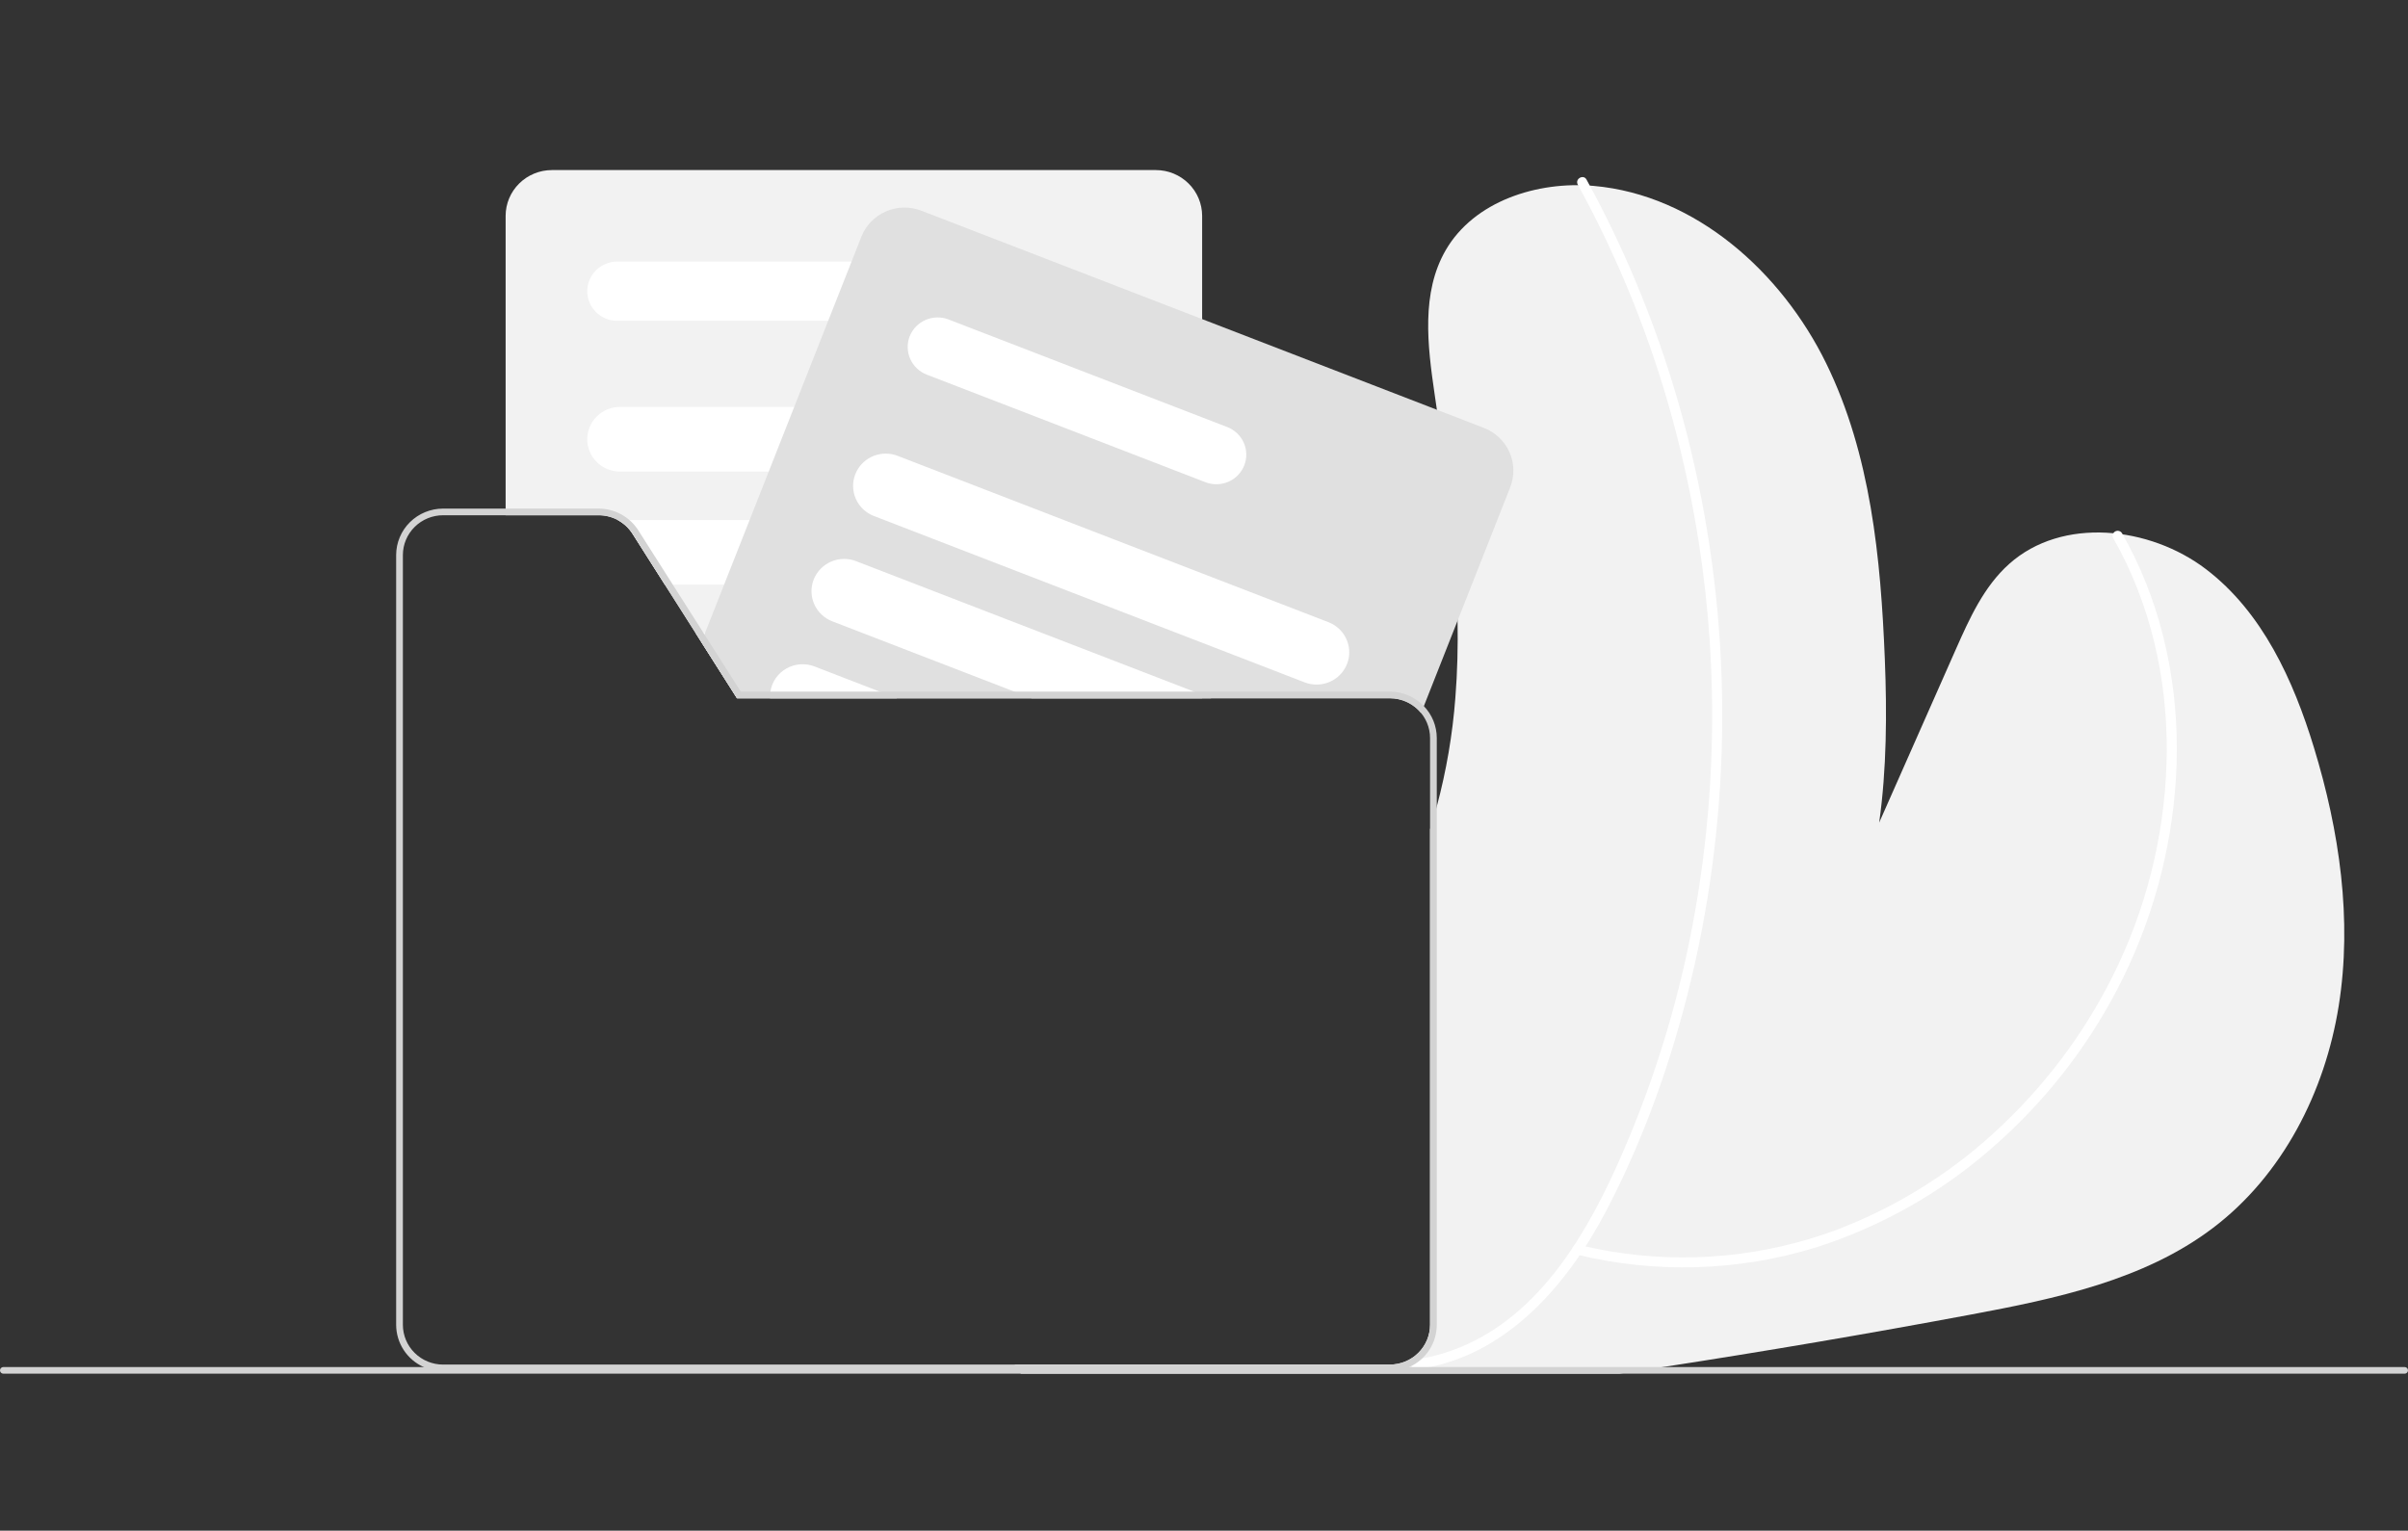 <svg width="184" height="117" viewBox="0 0 184 117" fill="none" xmlns="http://www.w3.org/2000/svg">
<rect x="0" y="0" width="184" height="117" fill="#333333" stroke="none"/>
<path d="M178.708 76.871C177.662 83.451 174.421 89.837 169.073 93.878C163.81 97.858 157.067 99.272 150.558 100.488C142.751 101.948 134.922 103.282 127.072 104.491C125.959 104.667 124.846 104.836 123.731 105H78.009C77.962 104.939 77.914 104.875 77.867 104.812C77.793 104.705 77.718 104.598 77.646 104.491C77.605 104.43 77.564 104.367 77.523 104.303H106.202C107.016 104.302 107.796 103.982 108.372 103.413C108.948 102.844 109.272 102.072 109.273 101.266V63.382C109.458 62.807 109.63 62.23 109.787 61.645C110.519 58.921 110.994 56.136 111.208 53.326C111.363 51.367 111.409 49.409 111.375 47.448C111.28 42.059 110.569 36.67 109.795 31.319C109.738 30.925 109.679 30.528 109.623 30.134C109.078 26.416 108.582 22.369 110.476 19.111C112.642 15.383 117.45 13.829 121.781 14.21C129.57 14.9 136.131 20.803 139.541 27.769C142.948 34.732 143.712 42.652 144.023 50.383C144.187 54.483 144.169 58.766 143.591 62.878C145.544 58.458 147.499 54.038 149.455 49.618C150.499 47.26 151.596 44.826 153.528 43.102C157.568 39.493 164.25 40.22 168.564 43.506C172.877 46.795 175.241 51.991 176.814 57.146C178.762 63.522 179.756 70.292 178.708 76.871Z" fill="#F2F2F2"/>
<path d="M161.477 41.135C164.301 46.087 165.597 51.764 165.566 57.43C165.523 63.047 164.267 68.591 161.883 73.689C159.727 78.292 156.724 82.458 153.026 85.972C149.377 89.479 145.046 92.217 140.297 94.019C134.787 96.063 128.826 96.624 123.025 95.644C122.219 95.507 121.419 95.341 120.625 95.145C120.144 95.028 119.938 95.763 120.42 95.881C126.457 97.362 132.788 97.181 138.728 95.36C143.676 93.784 148.242 91.214 152.138 87.81C156.084 84.396 159.346 80.28 161.756 75.675C164.394 70.634 165.932 65.1 166.273 59.433C166.61 53.682 165.635 47.829 163.122 42.613C162.818 41.98 162.491 41.36 162.142 40.75C162.089 40.666 162.005 40.607 161.907 40.583C161.81 40.56 161.708 40.575 161.621 40.624C161.535 40.674 161.472 40.756 161.445 40.851C161.418 40.946 161.429 41.048 161.477 41.135Z" fill="white"/>
<path d="M120.562 14.11C123.694 19.824 126.135 25.884 127.834 32.163C131.235 44.739 131.748 57.91 129.333 70.709C128.128 77.103 126.162 83.334 123.477 89.27C120.799 95.157 116.944 101.36 110.36 103.421C109.617 103.653 108.855 103.821 108.083 103.925C107.594 103.991 107.802 104.727 108.288 104.661C115.099 103.736 119.832 98.135 122.8 92.427C125.872 86.52 128.058 80.106 129.513 73.63C132.395 60.708 132.291 47.309 129.21 34.433C127.678 28.018 125.39 21.804 122.392 15.918C122.015 15.181 121.627 14.45 121.228 13.725C120.991 13.293 120.325 13.678 120.562 14.11Z" fill="white"/>
<path d="M88.324 13H42.17C41.233 13.001 40.335 13.37 39.672 14.026C39.01 14.681 38.637 15.57 38.636 16.497V39.384H45.739C46.259 39.382 46.77 39.512 47.225 39.761C47.679 40.01 48.062 40.369 48.337 40.806L50.799 44.684L53.153 48.389L53.595 49.086L56.288 53.326L56.319 53.374H91.858V16.497C91.856 15.57 91.484 14.681 90.821 14.026C90.159 13.37 89.261 13.001 88.324 13Z" fill="#F2F2F2"/>
<path d="M70.029 19.996H47.16C46.554 19.996 45.973 20.234 45.544 20.659C45.115 21.083 44.874 21.658 44.874 22.258C44.874 22.858 45.115 23.434 45.544 23.858C45.973 24.282 46.554 24.521 47.16 24.521H70.029C70.636 24.521 71.217 24.282 71.646 23.858C72.074 23.434 72.315 22.858 72.315 22.258C72.315 21.658 72.074 21.083 71.646 20.659C71.217 20.234 70.636 19.996 70.029 19.996Z" fill="white"/>
<path d="M82.712 31.105H47.369C46.707 31.105 46.072 31.366 45.604 31.829C45.136 32.292 44.873 32.92 44.873 33.575C44.873 34.23 45.136 34.858 45.604 35.321C46.072 35.784 46.707 36.044 47.369 36.044H82.712C83.374 36.044 84.008 35.784 84.476 35.321C84.944 34.858 85.207 34.23 85.207 33.575C85.207 32.92 84.944 32.292 84.476 31.829C84.008 31.366 83.374 31.105 82.712 31.105Z" fill="white"/>
<path d="M84.968 41.169C84.767 40.744 84.448 40.385 84.049 40.133C83.649 39.881 83.185 39.748 82.712 39.747H47.369C47.315 39.747 47.263 39.75 47.209 39.752C47.671 40.002 48.059 40.364 48.338 40.805L50.8 44.684H82.712C83.131 44.684 83.544 44.579 83.912 44.379C84.28 44.179 84.591 43.89 84.816 43.54C85.041 43.189 85.173 42.788 85.2 42.374C85.226 41.959 85.147 41.545 84.968 41.169Z" fill="white"/>
<path d="M85.181 50.526C85.1 49.935 84.805 49.392 84.351 49C83.897 48.607 83.314 48.39 82.711 48.39H53.153L53.595 49.087L56.288 53.326H82.711C83.231 53.327 83.737 53.166 84.158 52.866C84.482 52.638 84.746 52.336 84.927 51.987C85.109 51.637 85.204 51.25 85.204 50.857C85.204 50.746 85.197 50.636 85.181 50.526Z" fill="white"/>
<path d="M113.393 32.71L109.795 31.319L91.858 24.391L70.397 16.102C69.523 15.767 68.551 15.788 67.693 16.161C66.835 16.534 66.161 17.228 65.82 18.091L65.07 19.996L63.283 24.521L60.688 31.105L58.74 36.044L57.28 39.747L55.332 44.684L53.87 48.389L53.829 48.496L53.595 49.086L56.288 53.326L56.319 53.374H106.202C106.66 53.374 107.112 53.475 107.526 53.67C107.939 53.866 108.302 54.15 108.59 54.503L108.8 53.974L111.375 47.448L115.4 37.242C115.739 36.378 115.719 35.415 115.343 34.566C114.966 33.716 114.265 33.049 113.393 32.71Z" fill="#E0E0E0"/>
<path d="M93.78 32.644L91.858 31.902L72.476 24.417C71.911 24.2 71.282 24.214 70.727 24.454C70.172 24.695 69.735 25.143 69.513 25.701C69.294 26.261 69.308 26.883 69.551 27.433C69.795 27.983 70.249 28.414 70.813 28.634L77.215 31.105L85.132 34.163L91.858 36.762L92.117 36.861C92.682 37.078 93.31 37.064 93.865 36.823C94.42 36.582 94.855 36.133 95.075 35.574C95.295 35.015 95.283 34.393 95.04 33.844C94.797 33.295 94.344 32.863 93.78 32.644Z" fill="white"/>
<path d="M101.51 47.558L91.858 43.83L84.968 41.17L81.288 39.748L71.702 36.045L68.588 34.842C68.007 34.617 67.362 34.616 66.78 34.839C66.198 35.062 65.722 35.492 65.445 36.045C65.414 36.108 65.383 36.175 65.357 36.243C65.238 36.545 65.18 36.867 65.187 37.191C65.194 37.516 65.265 37.835 65.396 38.132C65.528 38.429 65.717 38.697 65.953 38.922C66.19 39.146 66.468 39.322 66.773 39.44L67.57 39.748L80.347 44.684L91.858 49.13L99.695 52.159C99.984 52.27 100.291 52.327 100.6 52.327C101.182 52.328 101.746 52.127 102.195 51.76C102.643 51.393 102.948 50.882 103.056 50.316C103.163 49.75 103.068 49.165 102.786 48.661C102.504 48.157 102.052 47.767 101.51 47.558Z" fill="white"/>
<path d="M91.858 53.105L91.238 52.866L85.181 50.526L79.648 48.39L70.052 44.684L65.411 42.891C65.106 42.773 64.78 42.716 64.452 42.722C64.124 42.729 63.801 42.799 63.501 42.929C63.201 43.06 62.929 43.247 62.702 43.481C62.475 43.716 62.297 43.992 62.178 44.294C62.059 44.596 62.001 44.919 62.008 45.243C62.015 45.568 62.087 45.888 62.219 46.185C62.351 46.482 62.541 46.75 62.778 46.974C63.015 47.199 63.294 47.375 63.6 47.492L65.923 48.39L77.513 52.866L78.705 53.326L78.829 53.375H92.554L91.858 53.105Z" fill="white"/>
<path d="M68.413 53.326L67.221 52.866L62.237 50.94C61.889 50.805 61.515 50.75 61.142 50.777C60.769 50.805 60.408 50.916 60.084 51.1C59.76 51.285 59.482 51.54 59.272 51.846C59.061 52.151 58.922 52.5 58.866 52.866C58.841 53.018 58.832 53.172 58.838 53.326C58.837 53.342 58.838 53.358 58.84 53.374H68.539L68.413 53.326Z" fill="white"/>
<path d="M78.705 53.326L77.513 52.865H58.866C58.841 53.018 58.832 53.172 58.838 53.326H56.288L56.319 53.374H78.828L78.705 53.326ZM78.705 53.326H56.288L56.319 53.374H78.828L78.705 53.326ZM78.705 53.326H56.288L56.319 53.374H78.828L78.705 53.326ZM78.828 53.374L78.705 53.326H56.288L56.319 53.374H78.828ZM33.854 104.303C33.04 104.302 32.261 103.981 31.686 103.412C31.11 102.843 30.787 102.071 30.785 101.266V42.423C30.786 41.617 31.11 40.845 31.685 40.276C32.26 39.706 33.04 39.385 33.854 39.384H38.636V38.875H33.854C32.904 38.877 31.993 39.251 31.322 39.916C30.65 40.581 30.273 41.483 30.271 42.423V101.266C30.272 101.946 30.471 102.612 30.843 103.184C31.215 103.756 31.745 104.209 32.371 104.491H77.646C77.605 104.43 77.564 104.367 77.523 104.303H33.854ZM108.8 53.974C108.467 53.624 108.064 53.345 107.617 53.154C107.17 52.963 106.689 52.865 106.202 52.865H56.605L53.829 48.496L53.762 48.389L51.408 44.684L48.772 40.533C48.449 40.026 48.001 39.608 47.471 39.318C46.941 39.028 46.345 38.876 45.739 38.875H33.854C32.904 38.877 31.993 39.251 31.322 39.916C30.65 40.581 30.273 41.483 30.271 42.423V101.266C30.272 101.946 30.471 102.612 30.843 103.184C31.215 103.756 31.745 104.209 32.371 104.491C32.836 104.703 33.342 104.812 33.854 104.812H106.202C106.715 104.812 107.222 104.703 107.688 104.491C108.313 104.209 108.844 103.756 109.216 103.184C109.588 102.612 109.786 101.946 109.787 101.266V56.413C109.788 55.505 109.434 54.631 108.8 53.974ZM109.273 101.266C109.272 102.072 108.948 102.844 108.372 103.413C107.796 103.982 107.016 104.302 106.202 104.303H33.854C33.04 104.302 32.261 103.981 31.686 103.412C31.11 102.843 30.787 102.071 30.785 101.266V42.423C30.786 41.617 31.11 40.845 31.685 40.276C32.26 39.706 33.04 39.385 33.854 39.384H45.739C46.259 39.382 46.77 39.512 47.225 39.761C47.679 40.01 48.062 40.369 48.337 40.805L50.799 44.684L53.153 48.389L53.595 49.086L56.288 53.326L56.319 53.374L106.202 53.374C107.017 53.375 107.797 53.695 108.373 54.265C108.949 54.835 109.273 55.608 109.273 56.413V101.266ZM78.705 53.326H56.288L56.319 53.374H78.828L78.705 53.326ZM78.705 53.326H56.288L56.319 53.374H78.828L78.705 53.326ZM78.705 53.326H56.288L56.319 53.374H78.828L78.705 53.326ZM78.705 53.326L77.513 52.865H56.605L53.829 48.496L53.595 49.086L56.288 53.326L56.319 53.374H78.828L78.705 53.326Z" fill="#D3D3D3"/>
<path d="M184 104.746C184 104.813 183.973 104.878 183.925 104.925C183.876 104.973 183.811 105 183.743 105H0.257C0.189 105 0.123 104.973 0.075 104.925C0.027 104.878 0 104.813 0 104.746C0 104.678 0.027 104.613 0.075 104.566C0.123 104.518 0.189 104.491 0.257 104.491H183.743C183.811 104.491 183.876 104.518 183.925 104.566C183.973 104.614 184 104.678 184 104.746Z" fill="#D3D3D3"/>
</svg>
